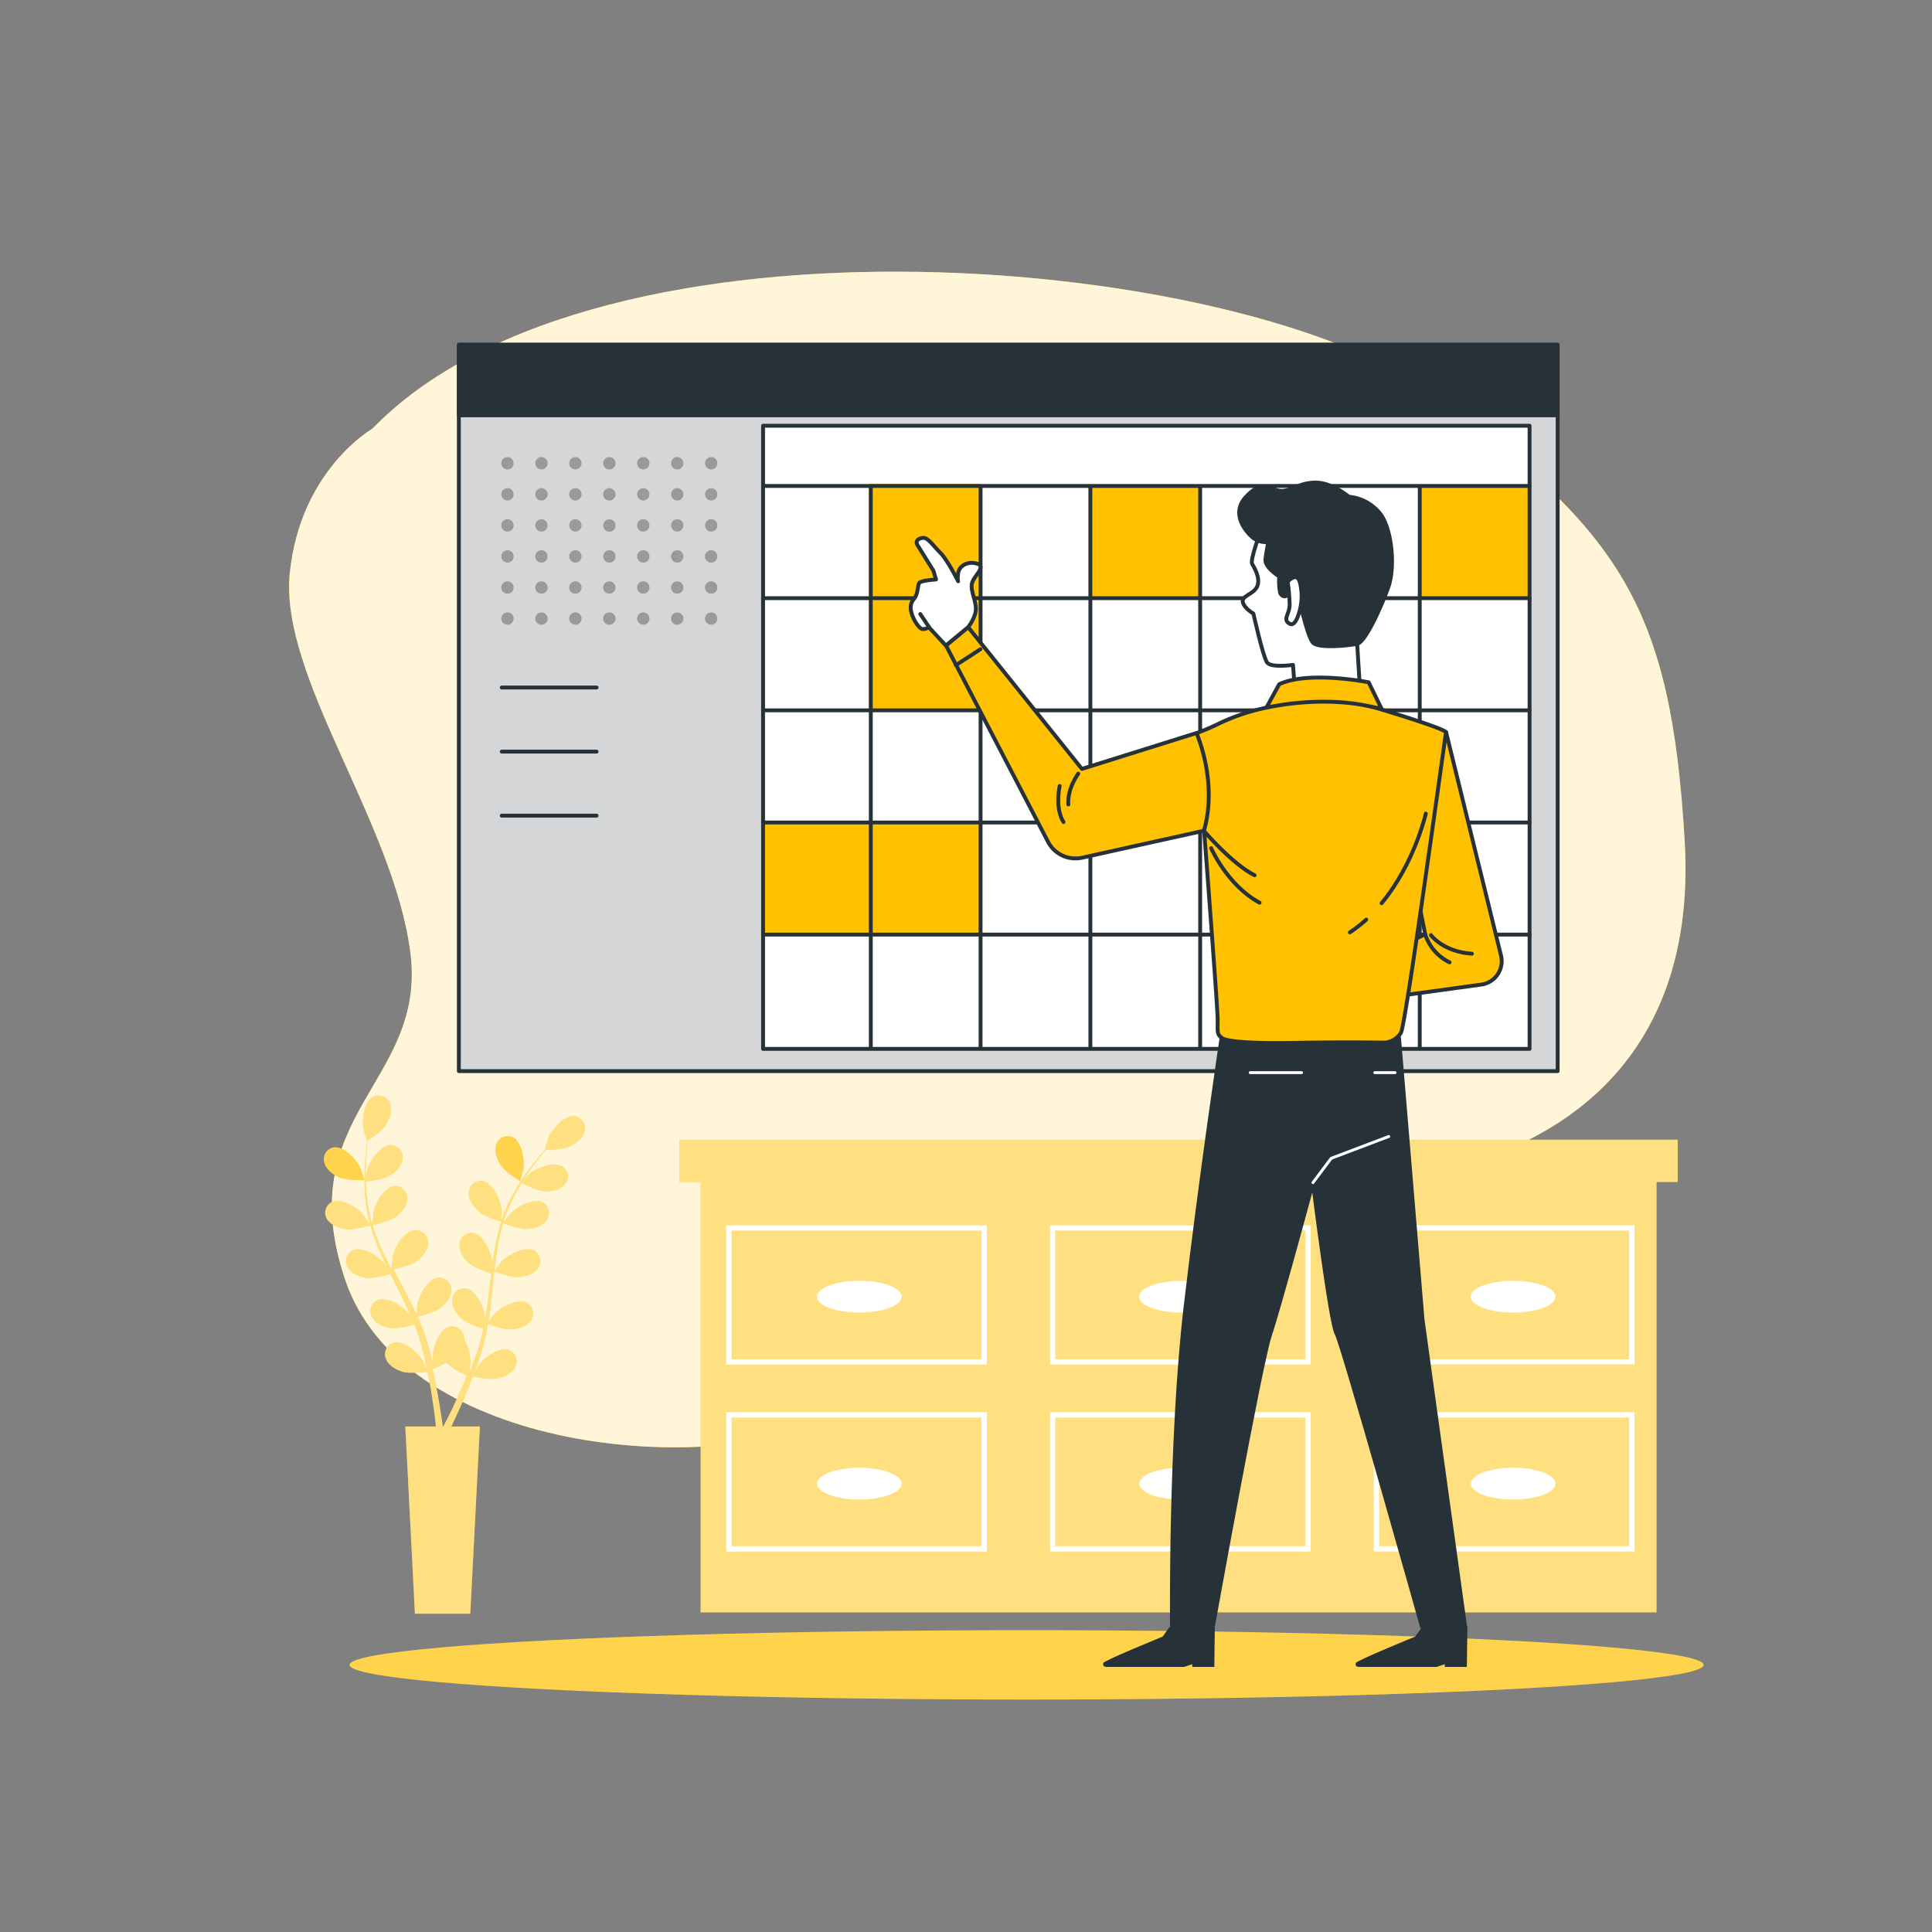 <svg xmlns="http://www.w3.org/2000/svg" xmlns:xlink="http://www.w3.org/1999/xlink" viewBox="0 0 500 500"><rect x="0" y="0" width="500" height="500" fill="#808080" stroke="none"/><defs><clipPath id="freepik--clip-path--inject-29"><rect x="118.75" y="89.22" width="284.37" height="187.98" style="fill:#fff;stroke:#263238;stroke-linecap:round;stroke-linejoin:round"></rect></clipPath></defs><g id="freepik--background-simple--inject-29"><path d="M96.41,110.91S77.69,121.61,75,148.34s26.73,64.18,31.19,98S75,288.28,89.28,331.06s89.13,52.58,129.23,35.65S277.34,307,337.06,307,439.55,279.36,436,217.86,419.05,137.65,370.92,102,155.23,50.3,96.41,110.91Z" style="fill:#FFC100"></path><path d="M96.41,110.91S77.69,121.61,75,148.34s26.73,64.18,31.19,98S75,288.28,89.28,331.06s89.13,52.58,129.23,35.65S277.34,307,337.06,307,439.55,279.36,436,217.86,419.05,137.65,370.92,102,155.23,50.3,96.41,110.91Z" style="fill:#fff;opacity:0.85"></path></g><g id="freepik--Ground--inject-29"><ellipse cx="265.68" cy="430.87" rx="175.21" ry="8.97" style="fill:#FFC100"></ellipse><ellipse cx="265.68" cy="430.87" rx="175.21" ry="8.97" style="fill:#fff;opacity:0.3"></ellipse></g><g id="freepik--Desk--inject-29"><polygon points="434.18 294.96 428.7 294.96 181.32 294.96 175.84 294.96 175.84 305.91 181.32 305.91 181.32 417.28 428.7 417.28 428.7 305.91 434.18 305.91 434.18 294.96" style="fill:#FFC100"></polygon><polygon points="434.18 294.96 428.7 294.96 181.32 294.96 175.84 294.96 175.84 305.91 181.32 305.91 181.32 417.28 428.7 417.28 428.7 305.91 434.18 305.91 434.18 294.96" style="fill:#fff;opacity:0.5"></polygon><path d="M187.94,353.15h67.47v-36H187.94Zm1.37-34.68H254v33.32H189.31Z" style="fill:#fff"></path><path d="M271.73,353.15h67.48v-36H271.73Zm1.37-34.68h64.74v33.32H273.1Z" style="fill:#fff"></path><path d="M355.53,317.1v36H423v-36Zm66.1,34.69H356.9V318.47h64.73Z" style="fill:#fff"></path><path d="M187.94,401.54h67.47V365.48H187.94Zm1.37-34.69H254v33.32H189.31Z" style="fill:#fff"></path><path d="M271.73,401.54h67.48V365.48H271.73Zm1.37-34.69h64.74v33.32H273.1Z" style="fill:#fff"></path><path d="M355.53,401.54H423V365.48H355.53Zm1.37-34.69h64.73v33.32H356.9Z" style="fill:#fff"></path><path d="M222.4,331.47c-6.05,0-11,1.84-11,4.11s4.91,4.11,11,4.11,10.95-1.84,10.95-4.11S228.45,331.47,222.4,331.47Z" style="fill:#fff"></path><path d="M305.79,331.47c-6.05,0-11,1.84-11,4.11s4.91,4.11,11,4.11,10.95-1.84,10.95-4.11S311.84,331.47,305.79,331.47Z" style="fill:#fff"></path><path d="M391.6,339.69c6,0,10.95-1.84,10.95-4.11s-4.9-4.11-10.95-4.11-11,1.84-11,4.11S385.55,339.69,391.6,339.69Z" style="fill:#fff"></path><ellipse cx="222.4" cy="383.96" rx="10.95" ry="4.11" style="fill:#fff"></ellipse><ellipse cx="305.79" cy="383.96" rx="10.95" ry="4.11" style="fill:#fff"></ellipse><ellipse cx="391.6" cy="383.96" rx="10.95" ry="4.11" style="fill:#fff"></ellipse></g><g id="freepik--Plants--inject-29"><path d="M134.61,305.72s.84-3.07.87-3.27c.32-2.33-.42-7-2.8-8.17a3.11,3.11,0,0,0-4.24,1.88c-.63,1.74.17,3.89,1.13,5.36C130.69,303.26,134.6,305.72,134.61,305.72Z" style="fill:#FFC100"></path><path d="M89.42,318.1c2,.29,6.09-.91,6.42-1a54.32,54.32,0,0,0,2.5,6.92c.57,1.32,1.18,2.62,1.81,3.93-.37-.56-.72-1.05-.77-1.11-1.54-1.78-5.56-4.31-8-3.28A3.12,3.12,0,0,0,90,328c.9,1.63,3,2.43,4.78,2.69s5.31-.69,6.24-1c.25.5.49,1,.74,1.49,1.19,2.38,2.4,4.75,3.5,7.11.4.84.75,1.67,1.11,2.5-.34-.49-.62-.9-.67-1-1.54-1.78-5.56-4.31-8-3.28A3.11,3.11,0,0,0,96.34,341c.9,1.63,3,2.44,4.78,2.69s5-.6,6.07-.91c.34.86.68,1.73,1,2.58.19.59.41,1.14.56,1.74s.33,1.17.49,1.75c.27,1.13.56,2.29.79,3.39.17.77.32,1.51.47,2.24-.38-.83-1.15-2.44-1.23-2.57-1.26-2-4.85-5.1-7.4-4.45a3.12,3.12,0,0,0-2,4.17c.64,1.74,2.64,2.86,4.32,3.38,1.85.56,5.95.05,6.46,0,.24,1.22.47,2.42.67,3.55.69,3.91,1.11,7.19,1.38,9.49.05.41.09.78.12,1.12h-7.93l2.49,48.46h14.33l2.49-48.46h-7.39c.05-.11.11-.22.16-.34,1-2.11,2.42-5.15,3.94-8.86.48-1.17,1-2.43,1.47-3.74.5.11,4.55.93,6.44.51,1.72-.39,3.79-1.36,4.56-3.06a3.12,3.12,0,0,0-1.72-4.31c-2.5-.84-6.31,2-7.71,3.89-.08.12-.84,1.43-1.31,2.26.2-.53.4-1,.6-1.59.4-1.09.76-2.19,1.16-3.37.17-.57.35-1.15.52-1.74s.31-1.21.47-1.82c.34-1.43.62-2.89.86-4.37.95.34,4.35,1.53,6.11,1.4s4-.76,5-2.32a3.11,3.11,0,0,0-1-4.52c-2.34-1.21-6.54,1-8.2,2.68-.11.1-1.17,1.42-1.74,2.16.14-.89.28-1.77.39-2.68.33-2.61.58-5.27.83-7.91.08-.82.17-1.62.26-2.43.33.13,4.34,1.62,6.32,1.48,1.75-.12,4-.77,5-2.32a3.13,3.13,0,0,0-1-4.53c-2.35-1.2-6.54,1-8.21,2.68-.13.13-1.65,2-2,2.54.19-1.78.39-3.55.67-5.29a56.42,56.42,0,0,1,1.51-7c.16.06,4.34,1.64,6.36,1.5,1.75-.13,3.95-.77,5-2.33a3.12,3.12,0,0,0-1.05-4.52c-2.34-1.21-6.54,1-8.21,2.68-.11.11-1.27,1.56-1.81,2.27l-.13-.07a39.47,39.47,0,0,1,2.76-6.61c.6-1.17,1.24-2.26,1.88-3.31.75.38,4.19,2.05,6,2.12s4-.33,5.19-1.77a3.11,3.11,0,0,0-.54-4.6c-2.2-1.46-6.61.29-8.45,1.76-.1.08-1,1-1.7,1.68.3-.47.6-.95.9-1.39,1.1-1.66,2.21-3.12,3.2-4.39.58-.73,1.11-1.37,1.61-2,.93,0,4.65-.13,6.28-.9s3.41-2.14,3.8-4a3.12,3.12,0,0,0-2.61-3.84c-2.62-.28-5.73,3.31-6.69,5.46-.08.19-1,3.24-1,3.24h.05c-.49.56-1,1.17-1.58,1.85-1,1.26-2.17,2.69-3.31,4.33a54,54,0,0,0-3.44,5.48,41,41,0,0,0-2.93,6.6l0,.09c0-.77,0-2.93,0-3.1-.3-2.33-2.26-6.66-4.85-7.14a3.11,3.11,0,0,0-3.6,2.93c-.15,1.85,1.2,3.71,2.51,4.88,1.48,1.32,5.58,2.6,5.91,2.7a54.24,54.24,0,0,0-1.74,7.16c-.25,1.41-.46,2.84-.65,4.27,0-.67,0-1.27,0-1.35-.3-2.33-2.25-6.66-4.84-7.14a3.12,3.12,0,0,0-3.6,2.93c-.15,1.85,1.19,3.71,2.5,4.88s4.81,2.35,5.73,2.64l-.21,1.66c-.31,2.64-.62,5.28-1,7.86-.14.91-.3,1.8-.46,2.69,0-.59,0-1.09,0-1.16-.3-2.34-2.26-6.67-4.85-7.15a3.12,3.12,0,0,0-3.6,2.93c-.15,1.86,1.19,3.71,2.51,4.89s4.46,2.23,5.56,2.58c-.19.91-.38,1.82-.61,2.69-.17.6-.29,1.18-.49,1.76s-.38,1.16-.56,1.73c-.4,1.09-.8,2.22-1.21,3.27-.28.73-.57,1.43-.85,2.13.14-.91.39-2.68.39-2.83a12.07,12.07,0,0,0-1.62-5.89,4,4,0,0,0-.05-.69,3.12,3.12,0,0,0-3.81-2.65c-2.55.68-4.16,5.15-4.28,7.5,0,.14.08,1.65.15,2.6-.12-.55-.24-1.09-.38-1.66-.27-1.12-.57-2.24-.89-3.44-.17-.58-.35-1.16-.52-1.74s-.41-1.19-.62-1.79c-.5-1.37-1.08-2.74-1.69-4.11,1-.24,4.47-1.13,5.87-2.2s2.88-2.82,2.86-4.68a3.12,3.12,0,0,0-3.36-3.2c-2.62.29-4.9,4.46-5.37,6.77,0,.14-.19,1.83-.26,2.76-.37-.82-.74-1.64-1.15-2.45-1.17-2.36-2.42-4.71-3.67-7.06l-1.13-2.16c.35-.08,4.52-1.05,6.09-2.25,1.4-1.07,2.87-2.83,2.86-4.69A3.12,3.12,0,0,0,107,318.5c-2.62.29-4.89,4.46-5.37,6.76,0,.18-.25,2.61-.28,3.23-.82-1.58-1.63-3.17-2.36-4.77a52.87,52.87,0,0,1-2.57-6.65c.16,0,4.52-1,6.12-2.26,1.4-1.07,2.88-2.82,2.86-4.68a3.12,3.12,0,0,0-3.37-3.19c-2.62.29-4.89,4.46-5.36,6.76,0,.15-.21,2-.27,2.89l-.14,0a40,40,0,0,1-1.35-7c-.14-1.31-.21-2.57-.25-3.79.83-.1,4.62-.61,6.19-1.56s3.17-2.48,3.36-4.33a3.13,3.13,0,0,0-3-3.55c-2.64,0-5.35,3.9-6.08,6.13,0,.13-.3,1.41-.48,2.34,0-.55,0-1.12,0-1.65,0-2,.13-3.82.26-5.43.08-.92.16-1.75.26-2.52.76-.53,3.81-2.68,4.74-4.22s1.67-3.66,1-5.39a3.11,3.11,0,0,0-4.29-1.77c-2.34,1.21-3,5.92-2.57,8.25,0,.2.92,3.27,1,3.25l0,0c-.11.75-.21,1.55-.3,2.42-.16,1.61-.33,3.44-.38,5.44a55.06,55.06,0,0,0,.16,6.46,40.35,40.35,0,0,0,1.19,7.13l0,.09c-.41-.66-1.63-2.44-1.74-2.56-1.54-1.78-5.56-4.32-8-3.29a3.12,3.12,0,0,0-1.38,4.43C85.54,317,87.68,317.85,89.42,318.1Zm26.13,34.54c1.35,1.46,4.8,3.17,5.25,3.39-.47,1.15-.94,2.27-1.4,3.32-1.58,3.65-3,6.62-4.08,8.69-.22.41-.41.78-.58,1.12h-.18c0-.4-.11-.84-.17-1.34-.32-2.32-.83-5.63-1.61-9.56-.24-1.25-.53-2.57-.83-3.93A35.22,35.22,0,0,0,115.55,352.64Z" style="fill:#FFC100"></path><path d="M87.82,304.71c1.89.82,6.52.72,6.52.72s-1-3-1.08-3.21c-1-2.13-4.22-5.63-6.83-5.28a3.13,3.13,0,0,0-2.51,3.91C84.36,302.66,86.21,304,87.82,304.71Z" style="fill:#FFC100"></path><path d="M89.42,318.1c2,.29,6.09-.91,6.42-1a54.32,54.32,0,0,0,2.5,6.92c.57,1.32,1.18,2.62,1.81,3.93-.37-.56-.72-1.05-.77-1.11-1.54-1.78-5.56-4.31-8-3.28A3.12,3.12,0,0,0,90,328c.9,1.63,3,2.43,4.78,2.69s5.31-.69,6.24-1c.25.5.49,1,.74,1.49,1.19,2.38,2.4,4.75,3.5,7.11.4.84.75,1.67,1.11,2.5-.34-.49-.62-.9-.67-1-1.54-1.78-5.56-4.31-8-3.28A3.11,3.11,0,0,0,96.34,341c.9,1.63,3,2.44,4.78,2.69s5-.6,6.07-.91c.34.86.68,1.73,1,2.58.19.59.41,1.14.56,1.74s.33,1.17.49,1.75c.27,1.13.56,2.29.79,3.39.17.77.32,1.51.47,2.24-.38-.83-1.15-2.44-1.23-2.57-1.26-2-4.85-5.1-7.4-4.45a3.12,3.12,0,0,0-2,4.17c.64,1.74,2.64,2.86,4.32,3.38,1.85.56,5.95.05,6.46,0,.24,1.22.47,2.42.67,3.55.69,3.91,1.11,7.19,1.38,9.49.05.41.09.78.12,1.12h-7.93l2.49,48.46h14.33l2.49-48.46h-7.39c.05-.11.11-.22.16-.34,1-2.11,2.42-5.15,3.94-8.86.48-1.17,1-2.43,1.47-3.74.5.11,4.55.93,6.44.51,1.72-.39,3.79-1.36,4.56-3.06a3.12,3.12,0,0,0-1.72-4.31c-2.5-.84-6.31,2-7.71,3.89-.08.12-.84,1.43-1.31,2.26.2-.53.4-1,.6-1.59.4-1.09.76-2.19,1.16-3.37.17-.57.35-1.15.52-1.74s.31-1.21.47-1.82c.34-1.43.62-2.89.86-4.37.95.34,4.35,1.53,6.11,1.4s4-.76,5-2.32a3.11,3.11,0,0,0-1-4.52c-2.34-1.21-6.54,1-8.2,2.68-.11.1-1.17,1.42-1.74,2.16.14-.89.28-1.77.39-2.68.33-2.61.58-5.27.83-7.91.08-.82.17-1.62.26-2.43.33.13,4.34,1.62,6.32,1.48,1.75-.12,4-.77,5-2.32a3.13,3.13,0,0,0-1-4.53c-2.35-1.2-6.54,1-8.21,2.68-.13.13-1.65,2-2,2.54.19-1.78.39-3.55.67-5.29a56.42,56.42,0,0,1,1.51-7c.16.06,4.34,1.64,6.36,1.5,1.75-.13,3.95-.77,5-2.33a3.12,3.12,0,0,0-1.05-4.52c-2.34-1.21-6.54,1-8.21,2.68-.11.11-1.27,1.56-1.81,2.27l-.13-.07a39.47,39.47,0,0,1,2.76-6.61c.6-1.17,1.24-2.26,1.88-3.31.75.38,4.19,2.05,6,2.12s4-.33,5.19-1.77a3.11,3.11,0,0,0-.54-4.6c-2.2-1.46-6.61.29-8.45,1.76-.1.08-1,1-1.7,1.68.3-.47.6-.95.9-1.39,1.1-1.66,2.21-3.12,3.2-4.39.58-.73,1.11-1.37,1.61-2,.93,0,4.65-.13,6.28-.9s3.41-2.14,3.8-4a3.12,3.12,0,0,0-2.61-3.84c-2.62-.28-5.73,3.31-6.69,5.46-.08.19-1,3.24-1,3.24h.05c-.49.56-1,1.17-1.58,1.85-1,1.26-2.17,2.69-3.31,4.33a54,54,0,0,0-3.44,5.48,41,41,0,0,0-2.93,6.6l0,.09c0-.77,0-2.93,0-3.1-.3-2.33-2.26-6.66-4.85-7.14a3.11,3.11,0,0,0-3.6,2.93c-.15,1.85,1.2,3.71,2.51,4.88,1.48,1.32,5.58,2.6,5.91,2.7a54.24,54.24,0,0,0-1.74,7.16c-.25,1.41-.46,2.84-.65,4.27,0-.67,0-1.27,0-1.35-.3-2.33-2.25-6.66-4.84-7.14a3.12,3.12,0,0,0-3.6,2.93c-.15,1.85,1.19,3.71,2.5,4.88s4.81,2.35,5.73,2.64l-.21,1.66c-.31,2.64-.62,5.28-1,7.86-.14.91-.3,1.8-.46,2.69,0-.59,0-1.09,0-1.16-.3-2.34-2.26-6.67-4.85-7.15a3.12,3.12,0,0,0-3.6,2.93c-.15,1.86,1.19,3.71,2.51,4.89s4.46,2.23,5.56,2.58c-.19.91-.38,1.82-.61,2.69-.17.6-.29,1.18-.49,1.76s-.38,1.16-.56,1.73c-.4,1.09-.8,2.22-1.21,3.27-.28.73-.57,1.43-.85,2.13.14-.91.39-2.68.39-2.83a12.07,12.07,0,0,0-1.62-5.89,4,4,0,0,0-.05-.69,3.12,3.12,0,0,0-3.81-2.65c-2.55.68-4.16,5.15-4.28,7.5,0,.14.08,1.65.15,2.6-.12-.55-.24-1.09-.38-1.66-.27-1.12-.57-2.24-.89-3.44-.17-.58-.35-1.16-.52-1.74s-.41-1.19-.62-1.79c-.5-1.37-1.08-2.74-1.69-4.11,1-.24,4.47-1.13,5.87-2.2s2.88-2.82,2.86-4.68a3.12,3.12,0,0,0-3.36-3.2c-2.62.29-4.9,4.46-5.37,6.77,0,.14-.19,1.83-.26,2.76-.37-.82-.74-1.64-1.15-2.45-1.17-2.36-2.42-4.71-3.67-7.06l-1.13-2.16c.35-.08,4.52-1.05,6.09-2.25,1.4-1.07,2.87-2.83,2.86-4.69A3.12,3.12,0,0,0,107,318.5c-2.62.29-4.89,4.46-5.37,6.76,0,.18-.25,2.61-.28,3.23-.82-1.58-1.63-3.17-2.36-4.77a52.87,52.87,0,0,1-2.57-6.65c.16,0,4.52-1,6.12-2.26,1.4-1.07,2.88-2.82,2.86-4.68a3.12,3.12,0,0,0-3.37-3.19c-2.62.29-4.89,4.46-5.36,6.76,0,.15-.21,2-.27,2.89l-.14,0a40,40,0,0,1-1.35-7c-.14-1.31-.21-2.57-.25-3.79.83-.1,4.62-.61,6.19-1.56s3.17-2.48,3.36-4.33a3.13,3.13,0,0,0-3-3.55c-2.64,0-5.35,3.9-6.08,6.13,0,.13-.3,1.41-.48,2.34,0-.55,0-1.12,0-1.65,0-2,.13-3.82.26-5.43.08-.92.16-1.75.26-2.52.76-.53,3.81-2.68,4.74-4.22s1.67-3.66,1-5.39a3.11,3.11,0,0,0-4.29-1.77c-2.34,1.21-3,5.92-2.57,8.25,0,.2.92,3.27,1,3.25l0,0c-.11.75-.21,1.55-.3,2.42-.16,1.61-.33,3.44-.38,5.44a55.06,55.06,0,0,0,.16,6.46,40.35,40.35,0,0,0,1.19,7.13l0,.09c-.41-.66-1.63-2.44-1.74-2.56-1.54-1.78-5.56-4.32-8-3.29a3.12,3.12,0,0,0-1.38,4.43C85.54,317,87.68,317.85,89.42,318.1Zm26.13,34.54c1.35,1.46,4.8,3.17,5.25,3.39-.47,1.15-.94,2.27-1.4,3.32-1.58,3.65-3,6.62-4.08,8.69-.22.41-.41.78-.58,1.12h-.18c0-.4-.11-.84-.17-1.34-.32-2.32-.83-5.63-1.61-9.56-.24-1.25-.53-2.57-.83-3.93A35.22,35.22,0,0,0,115.55,352.64Z" style="fill:#fff;opacity:0.5"></path><path d="M134.61,305.72s.84-3.07.87-3.27c.32-2.33-.42-7-2.8-8.17a3.11,3.11,0,0,0-4.24,1.88c-.63,1.74.17,3.89,1.13,5.36C130.69,303.26,134.6,305.72,134.61,305.72Z" style="fill:#fff;opacity:0.3"></path><path d="M87.82,304.71c1.89.82,6.52.72,6.52.72s-1-3-1.08-3.21c-1-2.13-4.22-5.63-6.83-5.28a3.13,3.13,0,0,0-2.51,3.91C84.36,302.66,86.21,304,87.82,304.71Z" style="fill:#fff;opacity:0.3"></path></g><g id="freepik--Calendar--inject-29"><rect x="118.75" y="89.22" width="284.37" height="187.98" style="fill:#fff"></rect><g style="clip-path:url(#freepik--clip-path--inject-29)"><rect x="118.75" y="89.22" width="284.37" height="187.98" style="fill:#263238"></rect><rect x="118.75" y="89.22" width="284.37" height="187.98" style="fill:#fff;opacity:0.8"></rect></g><rect x="118.75" y="89.22" width="284.37" height="187.98" style="fill:none;stroke:#263238;stroke-linecap:round;stroke-linejoin:round"></rect><rect x="197.48" y="110.18" width="198.37" height="161.27" style="fill:#fff"></rect><rect x="224.9" y="125.16" width="28.76" height="58.4" style="fill:#FFC100"></rect><rect x="367.36" y="125.5" width="28.76" height="29.03" style="fill:#FFC100"></rect><rect x="281.76" y="125.5" width="28.76" height="29.03" style="fill:#FFC100"></rect><rect x="197.22" y="213.1" width="56.35" height="29.03" style="fill:#FFC100"></rect><rect x="118.75" y="89.22" width="284.37" height="18.27" style="fill:#263238;stroke:#263238;stroke-linecap:round;stroke-linejoin:round"></rect><rect x="197.48" y="110.18" width="198.37" height="161.27" style="fill:none;stroke:#263238;stroke-linecap:round;stroke-linejoin:round"></rect><line x1="225.36" y1="126.3" x2="225.36" y2="270.91" style="fill:none;stroke:#263238;stroke-linecap:round;stroke-linejoin:round"></line><line x1="253.77" y1="126.3" x2="253.77" y2="270.91" style="fill:none;stroke:#263238;stroke-linecap:round;stroke-linejoin:round"></line><line x1="282.19" y1="126.3" x2="282.19" y2="270.91" style="fill:none;stroke:#263238;stroke-linecap:round;stroke-linejoin:round"></line><line x1="310.6" y1="126.3" x2="310.6" y2="270.91" style="fill:none;stroke:#263238;stroke-linecap:round;stroke-linejoin:round"></line><line x1="339.02" y1="126.3" x2="339.02" y2="270.91" style="fill:none;stroke:#263238;stroke-linecap:round;stroke-linejoin:round"></line><line x1="367.43" y1="126.3" x2="367.43" y2="270.91" style="fill:none;stroke:#263238;stroke-linecap:round;stroke-linejoin:round"></line><line x1="197.48" y1="125.77" x2="395.85" y2="125.77" style="fill:#fff;stroke:#263238;stroke-linecap:round;stroke-linejoin:round"></line><line x1="197.48" y1="154.8" x2="395.85" y2="154.8" style="fill:none;stroke:#263238;stroke-linecap:round;stroke-linejoin:round"></line><line x1="197.48" y1="183.83" x2="395.85" y2="183.83" style="fill:none;stroke:#263238;stroke-linecap:round;stroke-linejoin:round"></line><line x1="197.48" y1="212.86" x2="395.85" y2="212.86" style="fill:none;stroke:#263238;stroke-linecap:round;stroke-linejoin:round"></line><line x1="197.48" y1="241.88" x2="395.85" y2="241.88" style="fill:none;stroke:#263238;stroke-linecap:round;stroke-linejoin:round"></line><circle cx="131.34" cy="119.89" r="1.6" style="opacity:0.28"></circle><circle cx="140.13" cy="119.89" r="1.6" style="opacity:0.28"></circle><circle cx="148.91" cy="119.89" r="1.6" style="opacity:0.28"></circle><path d="M159.3,119.89a1.6,1.6,0,1,1-1.6-1.59A1.6,1.6,0,0,1,159.3,119.89Z" style="opacity:0.28"></path><circle cx="166.48" cy="119.89" r="1.6" style="opacity:0.28"></circle><circle cx="175.27" cy="119.89" r="1.6" style="opacity:0.28"></circle><circle cx="184.06" cy="119.89" r="1.6" style="opacity:0.28"></circle><circle cx="131.34" cy="127.93" r="1.6" style="opacity:0.28"></circle><circle cx="140.13" cy="127.93" r="1.6" style="opacity:0.28"></circle><circle cx="148.91" cy="127.93" r="1.6" style="opacity:0.28"></circle><path d="M159.3,127.93a1.6,1.6,0,1,1-1.6-1.59A1.6,1.6,0,0,1,159.3,127.93Z" style="opacity:0.28"></path><circle cx="166.48" cy="127.93" r="1.6" style="opacity:0.28"></circle><circle cx="175.27" cy="127.93" r="1.6" style="opacity:0.28"></circle><circle cx="184.06" cy="127.93" r="1.6" style="opacity:0.28"></circle><circle cx="131.34" cy="135.97" r="1.6" style="opacity:0.28"></circle><circle cx="140.13" cy="135.97" r="1.6" style="opacity:0.28"></circle><circle cx="148.91" cy="135.97" r="1.6" style="opacity:0.28"></circle><path d="M159.3,136a1.6,1.6,0,1,1-1.6-1.6A1.6,1.6,0,0,1,159.3,136Z" style="opacity:0.28"></path><circle cx="166.48" cy="135.97" r="1.6" style="opacity:0.28"></circle><circle cx="175.27" cy="135.97" r="1.6" style="opacity:0.28"></circle><circle cx="184.06" cy="135.97" r="1.6" style="opacity:0.28"></circle><path d="M132.94,144a1.6,1.6,0,1,1-1.6-1.6A1.6,1.6,0,0,1,132.94,144Z" style="opacity:0.28"></path><path d="M141.73,144a1.6,1.6,0,1,1-1.6-1.6A1.6,1.6,0,0,1,141.73,144Z" style="opacity:0.28"></path><path d="M150.51,144a1.6,1.6,0,1,1-1.6-1.6A1.6,1.6,0,0,1,150.51,144Z" style="opacity:0.28"></path><path d="M159.3,144a1.6,1.6,0,1,1-1.6-1.6A1.6,1.6,0,0,1,159.3,144Z" style="opacity:0.28"></path><path d="M168.08,144a1.6,1.6,0,1,1-1.6-1.6A1.6,1.6,0,0,1,168.08,144Z" style="opacity:0.28"></path><path d="M176.87,144a1.6,1.6,0,1,1-1.6-1.6A1.6,1.6,0,0,1,176.87,144Z" style="opacity:0.28"></path><path d="M185.65,144a1.6,1.6,0,1,1-1.59-1.6A1.6,1.6,0,0,1,185.65,144Z" style="opacity:0.28"></path><path d="M132.94,152.05a1.6,1.6,0,1,1-1.6-1.6A1.6,1.6,0,0,1,132.94,152.05Z" style="opacity:0.28"></path><path d="M141.73,152.05a1.6,1.6,0,1,1-1.6-1.6A1.6,1.6,0,0,1,141.73,152.05Z" style="opacity:0.28"></path><path d="M150.51,152.05a1.6,1.6,0,1,1-1.6-1.6A1.59,1.59,0,0,1,150.51,152.05Z" style="opacity:0.28"></path><path d="M159.3,152.05a1.6,1.6,0,1,1-1.6-1.6A1.6,1.6,0,0,1,159.3,152.05Z" style="opacity:0.28"></path><path d="M168.08,152.05a1.6,1.6,0,1,1-1.6-1.6A1.59,1.59,0,0,1,168.08,152.05Z" style="opacity:0.28"></path><path d="M176.87,152.05a1.6,1.6,0,1,1-1.6-1.6A1.6,1.6,0,0,1,176.87,152.05Z" style="opacity:0.28"></path><path d="M185.65,152.05a1.6,1.6,0,1,1-1.59-1.6A1.59,1.59,0,0,1,185.65,152.05Z" style="opacity:0.28"></path><path d="M132.94,160.09a1.6,1.6,0,1,1-1.6-1.6A1.6,1.6,0,0,1,132.94,160.09Z" style="opacity:0.28"></path><path d="M141.73,160.09a1.6,1.6,0,1,1-1.6-1.6A1.6,1.6,0,0,1,141.73,160.09Z" style="opacity:0.28"></path><path d="M150.51,160.09a1.6,1.6,0,1,1-1.6-1.6A1.59,1.59,0,0,1,150.51,160.09Z" style="opacity:0.28"></path><path d="M159.3,160.09a1.6,1.6,0,1,1-1.6-1.6A1.6,1.6,0,0,1,159.3,160.09Z" style="opacity:0.28"></path><path d="M168.08,160.09a1.6,1.6,0,1,1-1.6-1.6A1.59,1.59,0,0,1,168.08,160.09Z" style="opacity:0.28"></path><path d="M176.87,160.09a1.6,1.6,0,1,1-1.6-1.6A1.6,1.6,0,0,1,176.87,160.09Z" style="opacity:0.28"></path><path d="M185.65,160.09a1.6,1.6,0,1,1-1.59-1.6A1.59,1.59,0,0,1,185.65,160.09Z" style="opacity:0.28"></path><line x1="129.85" y1="177.93" x2="154.4" y2="177.93" style="fill:none;stroke:#263238;stroke-linecap:round;stroke-linejoin:round"></line><line x1="129.85" y1="194.51" x2="154.4" y2="194.51" style="fill:none;stroke:#263238;stroke-linecap:round;stroke-linejoin:round"></line><line x1="129.85" y1="211.09" x2="154.4" y2="211.09" style="fill:none;stroke:#263238;stroke-linecap:round;stroke-linejoin:round"></line></g><g id="freepik--Character--inject-29"><path d="M326.44,137s-3,7.88-2.39,8.93,2.18,3.67,1.34,5.77-4.17,2.46-3.75,4.14,2.73,2.94,2.73,2.94,2.49,11.19,3.54,12.66,6.72.63,6.72.63l.42,5.67,16.81-1.05-.63-10.08-.84-31.08Z" style="fill:#fff;stroke:#263238;stroke-linecap:round;stroke-linejoin:round"></path><path d="M357.53,133.4a11.62,11.62,0,0,0-8.45-4.84v0s-4.29-3.67-8.57-3.67-6.11,2.14-8.86,2.14-4.59-3.36-9.18,1.53,1.23,10.09,1.23,10.09a5.27,5.27,0,0,0,4.54,1.6c-.19.93-.58,3-.74,4.53-.21,2.1,3.57,4.41,3.57,4.41a15.55,15.55,0,0,0,.21,4.2c.42,1.05,1.47,1.26,2.1.42s1.05-4.83,1.68-3.15,3.15,14.28,4.83,15.75,9.25.63,11.35.21,6.09-9.24,8-14.49S360.26,137.6,357.53,133.4Z" style="fill:#263238;stroke:#263238;stroke-linecap:round;stroke-linejoin:round"></path><path d="M333.25,150.52a53.8,53.8,0,0,1,.51,5.89c0,2.31-1.54,3.59-.51,4.62s1.79.51,2.56-1.29a15.2,15.2,0,0,0,1-6.66C336.58,151.29,336.32,147.44,333.25,150.52Z" style="fill:#fff;stroke:#263238;stroke-linecap:round;stroke-linejoin:round"></path><path d="M316.15,268.51s-5.25,35-9.3,69.48-3.55,82.6-3.55,82.6l10.68-.06s12.12-67.34,14.66-74.94,11.15-39.53,11.15-39.53,4.56,36.49,6.08,39S368,421,368,421l11.16-.14-11-79.28-6.09-73Z" style="fill:#263238;stroke:#263238;stroke-linecap:round;stroke-linejoin:round"></path><polyline points="359.42 294.12 344.51 299.77 339.79 306.06" style="fill:none;stroke:#fff;stroke-linecap:round;stroke-linejoin:round;stroke-width:0.75px"></polyline><line x1="323.55" y1="277.6" x2="336.85" y2="277.6" style="fill:none;stroke:#fff;stroke-linecap:round;stroke-linejoin:round;stroke-width:0.75px"></line><line x1="361.03" y1="277.6" x2="355.79" y2="277.6" style="fill:none;stroke:#fff;stroke-linecap:round;stroke-linejoin:round;stroke-width:0.75px"></line><path d="M302.73,421l-1.85,2.56s-15.38,6.27-15.38,6.84-.14,1,1.14,1h19.79l2.14-.71v.71h5.69l.14-10.53Z" style="fill:#263238"></path><path d="M368.08,421l-1.85,2.56s-15.37,6.27-15.37,6.84-.15,1,1.13,1h19.8l2.13-.71v.71h5.7l.14-10.53Z" style="fill:#263238"></path><path d="M331.06,177.08l-4.62,8.4s11.55-3.36,17.85-3.36a86.4,86.4,0,0,1,13.24,1.26l-3.33-6.81S338.62,173.51,331.06,177.08Z" style="fill:#FFC100;stroke:#263238;stroke-linecap:round;stroke-linejoin:round"></path><path d="M374.25,189.51l14.21,57.79a6.11,6.11,0,0,1-5.11,7.51L352.73,259l.73-9.89,15.38-7.32-3.3-16.48S369,189.93,374.25,189.51Z" style="fill:#FFC100;stroke:#263238;stroke-linecap:round;stroke-linejoin:round"></path><path d="M327.85,183.12A53.24,53.24,0,0,0,316,187a64.91,64.91,0,0,1-6.3,2.73s5.43,70.41,5.43,74-.21,3.78,1,4.83,7.78,1.53,19.33,1.32,21.84-.06,22.89-.06a5.42,5.42,0,0,0,4.2-2.52c1.26-1.89,11.47-76.9,11.68-77.74s-15.87-5.7-17.35-6.13C348.65,181,337.61,181.08,327.85,183.12Z" style="fill:#FFC100;stroke:#263238;stroke-linecap:round;stroke-linejoin:round"></path><path d="M353.58,238a36.19,36.19,0,0,1-4.23,3.29" style="fill:none;stroke:#263238;stroke-linecap:round;stroke-linejoin:round"></path><path d="M369,210.56s-2.92,12.9-11.44,23.19" style="fill:none;stroke:#263238;stroke-linecap:round;stroke-linejoin:round"></path><path d="M370.32,242s3.08,4.32,10.61,4.82" style="fill:none;stroke:#263238;stroke-linecap:round;stroke-linejoin:round"></path><path d="M368.84,241.81a12.18,12.18,0,0,0,6.3,7.24" style="fill:none;stroke:#263238;stroke-linecap:round;stroke-linejoin:round"></path><path d="M309.67,189.7,280,199,250.55,162.3l-5.72,4.77,26.39,50.77a8,8,0,0,0,8.84,4.13L311.54,215S315.42,204.4,309.67,189.7Z" style="fill:#FFC100;stroke:#263238;stroke-linecap:round;stroke-linejoin:round"></path><path d="M279.06,200.2s-2.89,3.86-2.57,8" style="fill:none;stroke:#263238;stroke-linecap:round;stroke-linejoin:round"></path><path d="M274.24,203.42s-1.29,5.78,1,9.32" style="fill:none;stroke:#263238;stroke-linecap:round;stroke-linejoin:round"></path><path d="M311.54,215s7.37,8.63,13.15,11.52" style="fill:none;stroke:#263238;stroke-linecap:round;stroke-linejoin:round"></path><path d="M313.44,219.48s4.18,9.65,12.54,14.14" style="fill:none;stroke:#263238;stroke-linecap:round;stroke-linejoin:round"></path><line x1="247.37" y1="172.15" x2="253.73" y2="168.02" style="fill:none;stroke:#263238;stroke-linecap:round;stroke-linejoin:round"></line><path d="M250.55,162.3s2-2.48,2-4.77-1.6-5-.91-6.87,3.66-4.12,1.14-4.81-4.58.69-4.81,2.52,0,2.06,0,2.06-2.75-5.5-4.58-7.33-3.2-3.89-4.35-3.89-2.29.68-1.6,1.83,4.12,6.64,4.12,6.64l.69,2.29s-3.9.23-4.36.92-.22,2.75-1.37,4.12-.92,2.75-.46,4.13,1.83,3.66,2.75,3.66a3.12,3.12,0,0,0,1.6-.46l4.37,4.73Z" style="fill:#fff;stroke:#263238;stroke-linecap:round;stroke-linejoin:round"></path><line x1="240.46" y1="162.34" x2="238.17" y2="158.91" style="fill:none;stroke:#263238;stroke-linecap:round;stroke-linejoin:round"></line></g></svg>